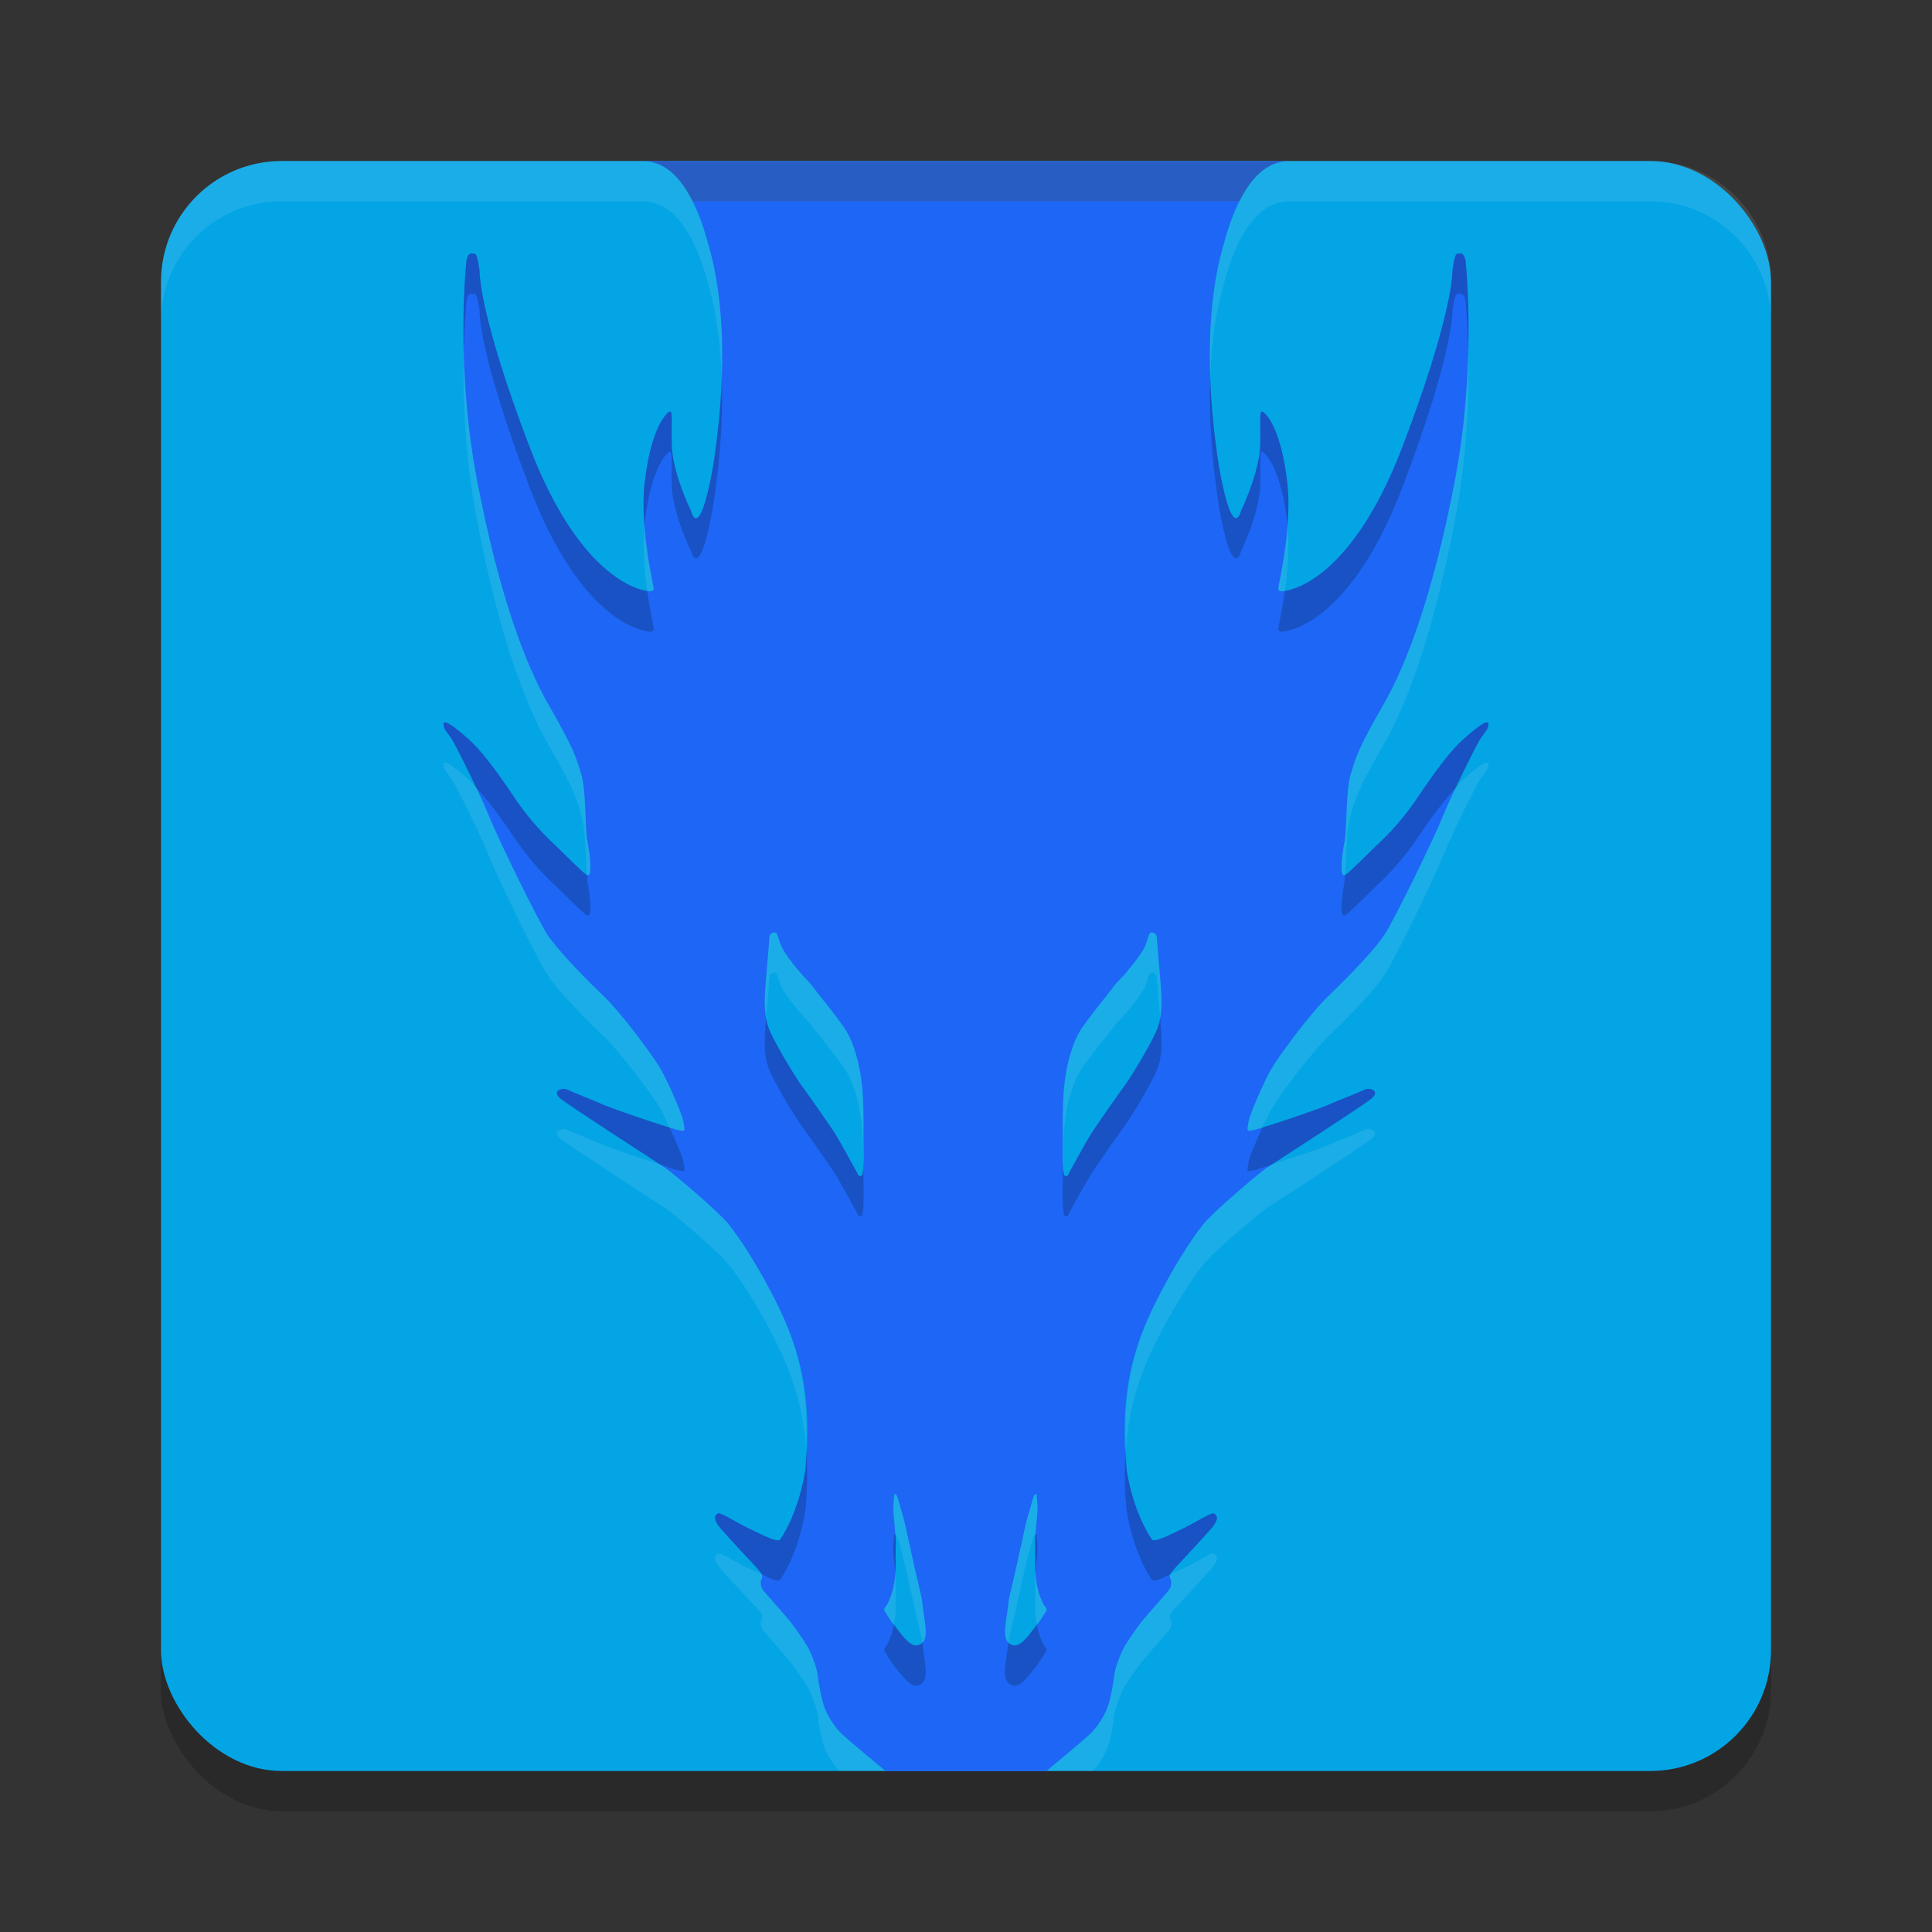 <svg xmlns="http://www.w3.org/2000/svg" width="48" height="48" version="1">
 <rect width="100%" height="100%" fill="#333333" stroke="none"/>
 <rect style="opacity:0.2" width="40" height="40" x="4" y="5" rx="3" ry="3"/>
 <rect style="fill:#04a5e5" width="40" height="40" x="4" y="4" rx="3" ry="3"/>
 <path style="fill:#1e66f5" d="m 15.965,4 c 1.103,0 1.52,1.662 1.65,2.131 0.13,0.465 0.607,2.2 0.1,5.459 -0.347,1.941 -0.547,1.105 -0.547,1.105 0,0 -0.464,-0.948 -0.479,-1.658 -0.003,-0.176 0,-0.322 0,-0.439 0.004,-0.351 0.004,-0.443 -0.115,-0.326 -0.157,0.157 -0.432,0.612 -0.559,1.732 -0.131,1.117 0.227,2.548 0.227,2.617 0,0.07 -0.057,0.084 -0.188,0.059 -0.13,-0.029 -1.628,-0.256 -2.9,-3.584 -1.268,-3.328 -1.238,-4.35 -1.238,-4.35 0,-2e-7 -0.045,-0.425 -0.115,-0.439 -0.071,-0.015 -0.19,-0.058 -0.217,0.213 -0.029,0.271 -0.259,2.661 0.273,5.439 0.534,2.775 1.182,4.533 1.789,5.58 0.604,1.051 0.664,1.264 0.795,1.699 0.13,0.439 0.085,1.318 0.156,1.688 0.056,0.275 0.091,0.626 0.057,0.766 -0.011,0.048 -0.033,0.07 -0.086,0.041 -0.089,-0.051 -0.66,-0.623 -0.746,-0.707 -0.089,-0.084 -0.596,-0.535 -1.055,-1.23 -0.462,-0.692 -0.84,-1.179 -1.127,-1.432 -0.19,-0.172 -0.604,-0.524 -0.619,-0.385 -0.015,0.143 0.112,0.232 0.213,0.4 0.101,0.168 0.607,1.145 0.898,1.855 0.287,0.707 1.237,2.633 1.469,2.988 0.231,0.351 0.839,0.992 1.357,1.486 0.518,0.494 1.284,1.555 1.459,1.855 0.172,0.297 0.533,1.118 0.562,1.305 0.037,0.249 0.071,0.252 -0.176,0.197 -0.242,-0.055 -1.527,-0.498 -1.785,-0.607 -0.223,-0.099 -0.709,-0.29 -0.951,-0.396 -0.093,-0.04 -0.381,0.041 -0.135,0.238 0.246,0.198 2.425,1.6 2.615,1.729 0.186,0.128 1.326,1.091 1.568,1.402 0.246,0.311 0.739,1.036 1.213,2.01 0.478,0.981 0.879,2.142 0.678,4.094 -0.183,1.098 -0.599,1.672 -0.617,1.705 -0.022,0.033 -0.065,0.038 -0.143,0.016 -0.186,-0.048 -0.578,-0.253 -0.738,-0.33 -0.202,-0.099 -0.608,-0.355 -0.664,-0.326 -0.059,0.029 -0.17,0.1 0.057,0.371 0.232,0.267 0.763,0.835 0.879,0.959 0.116,0.128 0.192,0.201 0.146,0.285 -0.041,0.084 -0.042,0.213 0.059,0.326 0.101,0.114 0.575,0.652 0.664,0.766 0.086,0.114 0.417,0.563 0.488,0.75 0.071,0.183 0.146,0.34 0.176,0.553 0.026,0.212 0.096,0.637 0.186,0.85 0.086,0.212 0.246,0.454 0.402,0.607 C 21.063,43.224 22,44 22,44 h 4 c 0,0 0.937,-0.776 1.098,-0.934 0.156,-0.154 0.317,-0.395 0.402,-0.607 0.089,-0.212 0.16,-0.637 0.186,-0.85 0.03,-0.212 0.105,-0.37 0.176,-0.553 0.071,-0.187 0.403,-0.636 0.488,-0.75 0.089,-0.114 0.563,-0.652 0.664,-0.766 0.101,-0.114 0.099,-0.242 0.059,-0.326 -0.045,-0.084 0.031,-0.157 0.146,-0.285 0.116,-0.124 0.647,-0.692 0.879,-0.959 0.227,-0.271 0.116,-0.342 0.057,-0.371 -0.056,-0.029 -0.462,0.227 -0.664,0.326 -0.16,0.077 -0.552,0.282 -0.738,0.33 -0.078,0.022 -0.118,0.017 -0.141,-0.016 -0.018,-0.033 -0.436,-0.607 -0.619,-1.705 -0.201,-1.951 0.2,-3.113 0.678,-4.094 0.474,-0.974 0.966,-1.699 1.213,-2.01 0.242,-0.311 1.382,-1.274 1.568,-1.402 0.19,-0.128 2.369,-1.531 2.615,-1.729 0.246,-0.198 -0.042,-0.279 -0.135,-0.238 -0.242,0.106 -0.728,0.298 -0.951,0.396 -0.258,0.11 -1.543,0.553 -1.785,0.607 -0.246,0.055 -0.213,0.052 -0.176,-0.197 0.03,-0.187 0.391,-1.008 0.562,-1.305 0.175,-0.3 0.941,-1.361 1.459,-1.855 0.518,-0.494 1.127,-1.135 1.357,-1.486 0.232,-0.355 1.182,-2.282 1.469,-2.988 0.291,-0.71 0.798,-1.687 0.898,-1.855 0.101,-0.168 0.227,-0.258 0.213,-0.4 -0.015,-0.139 -0.429,0.213 -0.619,0.385 -0.287,0.253 -0.665,0.74 -1.127,1.432 -0.459,0.696 -0.965,1.146 -1.055,1.23 -0.086,0.084 -0.657,0.656 -0.746,0.707 -0.053,0.029 -0.075,0.007 -0.086,-0.041 -0.034,-0.139 0.001,-0.491 0.057,-0.766 0.071,-0.37 0.026,-1.248 0.156,-1.688 0.131,-0.436 0.19,-0.648 0.795,-1.699 0.607,-1.047 1.255,-2.805 1.789,-5.58 0.533,-2.779 0.303,-5.169 0.273,-5.439 -0.026,-0.271 -0.146,-0.228 -0.217,-0.213 -0.07,0.015 -0.115,0.439 -0.115,0.439 0,0 0.029,1.021 -1.238,4.35 -1.272,3.328 -2.77,3.555 -2.9,3.584 -0.131,0.026 -0.188,0.011 -0.188,-0.059 0,-0.07 0.357,-1.5 0.227,-2.617 -0.127,-1.12 -0.402,-1.575 -0.559,-1.732 -0.119,-0.117 -0.119,-0.025 -0.115,0.326 0,0.117 0.003,0.264 0,0.439 -0.015,0.71 -0.479,1.658 -0.479,1.658 0,1e-6 -0.2,0.835 -0.547,-1.105 C 29.778,8.331 30.255,6.596 30.385,6.131 30.515,5.662 30.932,4 32.035,4 Z m 3.305,19.17 c 0.047,0.014 0.074,0.181 0.143,0.34 0.086,0.205 0.476,0.677 0.627,0.828 0.097,0.094 0.175,0.206 0.258,0.314 0.213,0.267 0.429,0.533 0.627,0.811 0.126,0.169 0.221,0.365 0.289,0.566 0.27,0.775 0.24,1.539 0.24,2.35 0,0.126 0.026,0.838 -0.061,0.838 -0.09,0 -0.05,3.84e-4 -0.115,-0.111 -0.061,-0.115 -0.426,-0.778 -0.562,-0.99 C 20.578,27.903 20.02,27.11 19.873,26.912 19.736,26.714 19.317,26.033 19.133,25.629 19.028,25.395 19,25.145 19,24.9 c 0,-0.191 0.015,-0.382 0.029,-0.559 0.029,-0.36 0.061,-0.664 0.086,-1.053 0.007,-0.112 0.119,-0.134 0.154,-0.119 z m 9.318,0 c 0.036,-0.014 0.147,0.007 0.154,0.119 0.025,0.389 0.057,0.692 0.086,1.053 0.014,0.177 0.029,0.368 0.029,0.559 0,0.245 -0.028,0.494 -0.133,0.729 -0.184,0.404 -0.603,1.085 -0.74,1.283 -0.147,0.198 -0.705,0.991 -0.842,1.203 -0.137,0.213 -0.502,0.875 -0.562,0.99 -0.065,0.112 -0.025,0.111 -0.115,0.111 -0.086,0 -0.061,-0.712 -0.061,-0.838 0,-0.811 -0.03,-1.575 0.24,-2.35 0.068,-0.202 0.163,-0.397 0.289,-0.566 0.198,-0.277 0.414,-0.544 0.627,-0.811 0.083,-0.108 0.162,-0.221 0.26,-0.314 0.151,-0.151 0.54,-0.623 0.627,-0.828 0.068,-0.159 0.093,-0.325 0.141,-0.34 z m -6.371,13.951 c 0.005,-0.004 0.015,4.54e-4 0.035,0.006 0.036,0.014 0.07,0.152 0.088,0.213 0.018,0.065 0.117,0.404 0.143,0.516 0.043,0.187 0.165,0.753 0.209,0.947 0.054,0.263 0.206,0.872 0.213,0.93 0.054,0.551 0.187,0.933 0,1.092 -0.187,0.155 -0.357,-0.049 -0.447,-0.143 -0.086,-0.094 -0.331,-0.397 -0.406,-0.541 -0.044,-0.083 -0.084,-0.105 -0.084,-0.152 0,-0.043 0.059,-0.1 0.059,-0.1 0.202,-0.357 0.234,-0.797 0.227,-1.035 -0.004,-0.094 0,-0.202 0,-0.311 0.003,-0.166 0.005,-0.324 -0.006,-0.41 -0.018,-0.144 -0.036,-0.439 -0.051,-0.572 -0.014,-0.13 0.018,-0.339 0.018,-0.393 0,-0.029 -0.001,-0.043 0.004,-0.047 z m 3.535,0 c 0.005,0.004 0.004,0.018 0.004,0.047 0,0.054 0.034,0.263 0.02,0.393 -0.015,0.133 -0.035,0.428 -0.053,0.572 -0.01,0.086 -0.009,0.244 -0.006,0.41 0,0.108 0.004,0.217 0,0.311 -0.007,0.238 0.025,0.678 0.227,1.035 0,0 0.059,0.056 0.059,0.1 0,0.047 -0.04,0.069 -0.084,0.152 -0.076,0.144 -0.32,0.447 -0.406,0.541 -0.09,0.094 -0.26,0.298 -0.447,0.143 -0.187,-0.159 -0.054,-0.54 0,-1.092 0.007,-0.058 0.159,-0.667 0.213,-0.93 0.044,-0.195 0.166,-0.76 0.209,-0.947 0.026,-0.112 0.127,-0.451 0.145,-0.516 0.018,-0.061 0.05,-0.198 0.086,-0.213 0.02,-0.005 0.03,-0.01 0.035,-0.006 z"/>
 <path style="opacity:0.1;fill:#eff1f5" d="M 7,4 C 5.338,4 4,5.338 4,7 V 8 C 4,6.338 5.338,5 7,5 h 34 c 1.662,0 3,1.338 3,3 V 7 C 44,5.338 42.662,4 41,4 Z"/>
 <path style="opacity:0.2" d="M 15.965 4 C 16.559 4 16.943 4.482 17.201 5 L 30.799 5 C 31.057 4.482 31.441 4 32.035 4 L 15.965 4 z M 11.676 6.307 C 11.634 6.328 11.597 6.384 11.584 6.52 C 11.568 6.669 11.502 7.497 11.525 8.646 C 11.543 8.068 11.573 7.618 11.584 7.52 C 11.61 7.249 11.73 7.292 11.801 7.307 C 11.871 7.321 11.916 7.746 11.916 7.746 C 11.916 7.746 11.887 8.768 13.154 12.096 C 14.426 15.424 15.925 15.65 16.055 15.68 C 16.186 15.705 16.242 15.691 16.242 15.621 C 16.242 15.586 16.152 15.197 16.078 14.68 C 16.068 14.678 16.065 14.682 16.055 14.68 C 15.925 14.65 14.426 14.424 13.154 11.096 C 11.887 7.768 11.916 6.746 11.916 6.746 C 11.916 6.746 11.871 6.321 11.801 6.307 C 11.765 6.299 11.718 6.285 11.676 6.307 z M 36.199 6.307 C 36.129 6.321 36.084 6.746 36.084 6.746 C 36.084 6.746 36.113 7.768 34.846 11.096 C 33.574 14.424 32.075 14.65 31.945 14.68 C 31.935 14.682 31.932 14.678 31.922 14.68 C 31.848 15.197 31.758 15.586 31.758 15.621 C 31.758 15.691 31.814 15.705 31.945 15.68 C 32.075 15.65 33.574 15.424 34.846 12.096 C 36.113 8.768 36.084 7.746 36.084 7.746 C 36.084 7.746 36.129 7.321 36.199 7.307 C 36.27 7.292 36.39 7.249 36.416 7.52 C 36.427 7.618 36.457 8.068 36.475 8.646 C 36.498 7.497 36.432 6.669 36.416 6.52 C 36.39 6.249 36.27 6.292 36.199 6.307 z M 17.932 9.371 C 17.909 10.014 17.846 10.749 17.715 11.59 C 17.368 13.53 17.168 12.695 17.168 12.695 C 17.168 12.695 16.704 11.747 16.689 11.037 C 16.686 10.861 16.689 10.715 16.689 10.598 C 16.694 10.246 16.694 10.154 16.574 10.271 C 16.417 10.429 16.142 10.884 16.016 12.004 C 15.976 12.344 15.987 12.705 16.014 13.057 C 16.015 13.04 16.014 13.021 16.016 13.004 C 16.142 11.884 16.417 11.429 16.574 11.271 C 16.694 11.154 16.694 11.246 16.689 11.598 C 16.689 11.715 16.686 11.861 16.689 12.037 C 16.704 12.747 17.168 13.695 17.168 13.695 C 17.168 13.695 17.368 14.53 17.715 12.59 C 17.921 11.268 17.961 10.209 17.932 9.371 z M 30.068 9.371 C 30.039 10.209 30.079 11.268 30.285 12.59 C 30.632 14.53 30.832 13.695 30.832 13.695 C 30.832 13.695 31.296 12.747 31.311 12.037 C 31.314 11.861 31.311 11.715 31.311 11.598 C 31.306 11.246 31.306 11.154 31.426 11.271 C 31.583 11.429 31.858 11.884 31.984 13.004 C 31.986 13.021 31.985 13.04 31.986 13.057 C 32.013 12.705 32.024 12.344 31.984 12.004 C 31.858 10.884 31.583 10.429 31.426 10.271 C 31.306 10.154 31.306 10.246 31.311 10.598 C 31.311 10.715 31.314 10.861 31.311 11.037 C 31.296 11.747 30.832 12.695 30.832 12.695 C 30.832 12.695 30.632 13.53 30.285 11.59 C 30.154 10.749 30.091 10.014 30.068 9.371 z M 11.098 17.955 C 11.054 17.939 11.025 17.944 11.021 17.979 C 11.007 18.121 11.133 18.21 11.234 18.379 C 11.305 18.498 11.569 19.022 11.826 19.568 C 12.087 19.844 12.391 20.232 12.768 20.795 C 13.226 21.491 13.733 21.941 13.822 22.025 C 13.908 22.11 14.479 22.681 14.568 22.732 C 14.621 22.762 14.643 22.739 14.654 22.691 C 14.688 22.552 14.653 22.2 14.598 21.926 C 14.589 21.883 14.59 21.79 14.584 21.734 C 14.578 21.732 14.575 21.736 14.568 21.732 C 14.479 21.681 13.908 21.11 13.822 21.025 C 13.733 20.941 13.226 20.491 12.768 19.795 C 12.305 19.103 11.928 18.616 11.641 18.363 C 11.498 18.234 11.229 18.003 11.098 17.955 z M 36.902 17.955 C 36.771 18.003 36.502 18.234 36.359 18.363 C 36.072 18.616 35.695 19.103 35.232 19.795 C 34.774 20.491 34.267 20.941 34.178 21.025 C 34.092 21.11 33.521 21.681 33.432 21.732 C 33.425 21.736 33.422 21.732 33.416 21.734 C 33.41 21.79 33.411 21.883 33.402 21.926 C 33.347 22.2 33.312 22.552 33.346 22.691 C 33.357 22.739 33.379 22.762 33.432 22.732 C 33.521 22.681 34.092 22.11 34.178 22.025 C 34.267 21.941 34.774 21.491 35.232 20.795 C 35.609 20.232 35.913 19.844 36.174 19.568 C 36.431 19.022 36.695 18.498 36.766 18.379 C 36.867 18.21 36.993 18.121 36.979 17.979 C 36.975 17.944 36.946 17.939 36.902 17.955 z M 19.033 25.291 C 19.032 25.308 19.031 25.324 19.029 25.342 C 19.015 25.518 19 25.709 19 25.9 C 19 26.145 19.028 26.395 19.133 26.629 C 19.317 27.033 19.736 27.714 19.873 27.912 C 20.02 28.11 20.578 28.903 20.715 29.115 C 20.852 29.328 21.216 29.99 21.277 30.105 C 21.342 30.217 21.302 30.217 21.393 30.217 C 21.479 30.217 21.453 29.505 21.453 29.379 C 21.453 29.244 21.447 29.117 21.447 28.984 C 21.439 29.111 21.424 29.217 21.393 29.217 C 21.302 29.217 21.342 29.217 21.277 29.105 C 21.216 28.99 20.852 28.328 20.715 28.115 C 20.578 27.903 20.02 27.11 19.873 26.912 C 19.736 26.714 19.317 26.033 19.133 25.629 C 19.083 25.519 19.054 25.406 19.033 25.291 z M 28.824 25.291 C 28.804 25.406 28.774 25.519 28.725 25.629 C 28.541 26.033 28.122 26.714 27.984 26.912 C 27.837 27.11 27.28 27.903 27.143 28.115 C 27.006 28.328 26.641 28.99 26.58 29.105 C 26.515 29.217 26.555 29.217 26.465 29.217 C 26.433 29.217 26.418 29.111 26.41 28.984 C 26.41 29.117 26.404 29.244 26.404 29.379 C 26.404 29.505 26.378 30.217 26.465 30.217 C 26.555 30.217 26.515 30.217 26.58 30.105 C 26.641 29.99 27.006 29.328 27.143 29.115 C 27.28 28.903 27.837 28.11 27.984 27.912 C 28.122 27.714 28.541 27.033 28.725 26.629 C 28.829 26.395 28.857 26.145 28.857 25.9 C 28.857 25.709 28.843 25.518 28.828 25.342 C 28.827 25.324 28.826 25.308 28.824 25.291 z M 14.068 27.062 C 13.975 27.022 13.687 27.103 13.934 27.301 C 14.165 27.487 16.003 28.67 16.393 28.926 C 16.534 28.971 16.749 29.054 16.805 29.066 C 17.051 29.121 17.018 29.118 16.98 28.869 C 16.96 28.742 16.794 28.357 16.631 28.008 C 16.247 27.896 15.252 27.558 15.02 27.459 C 14.796 27.36 14.311 27.169 14.068 27.062 z M 33.932 27.062 C 33.689 27.169 33.204 27.36 32.98 27.459 C 32.748 27.558 31.753 27.896 31.369 28.008 C 31.206 28.357 31.04 28.742 31.02 28.869 C 30.982 29.118 30.949 29.121 31.195 29.066 C 31.251 29.054 31.466 28.971 31.607 28.926 C 31.997 28.67 33.835 27.487 34.066 27.301 C 34.313 27.103 34.025 27.022 33.932 27.062 z M 20.027 35.984 C 20.019 36.171 20.029 36.332 20.008 36.535 C 19.825 37.634 19.409 38.207 19.391 38.24 C 19.368 38.273 19.326 38.278 19.248 38.256 C 19.062 38.208 18.67 38.003 18.51 37.926 C 18.308 37.827 17.902 37.57 17.846 37.6 C 17.786 37.629 17.675 37.7 17.902 37.971 C 18.134 38.238 18.665 38.805 18.781 38.93 C 18.848 39.004 18.891 39.058 18.916 39.107 C 19.043 39.167 19.164 39.234 19.248 39.256 C 19.326 39.278 19.368 39.273 19.391 39.24 C 19.409 39.207 19.825 38.634 20.008 37.535 C 20.069 36.945 20.062 36.447 20.027 35.984 z M 27.973 35.984 C 27.938 36.447 27.931 36.945 27.992 37.535 C 28.175 38.634 28.593 39.207 28.611 39.24 C 28.634 39.273 28.674 39.278 28.752 39.256 C 28.836 39.234 28.957 39.167 29.084 39.107 C 29.109 39.058 29.152 39.004 29.219 38.93 C 29.335 38.805 29.866 38.238 30.098 37.971 C 30.325 37.7 30.214 37.629 30.154 37.6 C 30.098 37.57 29.692 37.827 29.49 37.926 C 29.33 38.003 28.938 38.208 28.752 38.256 C 28.674 38.278 28.634 38.273 28.611 38.24 C 28.593 38.207 28.175 37.634 27.992 36.535 C 27.971 36.332 27.981 36.171 27.973 35.984 z M 22.217 38.121 C 22.212 38.125 22.213 38.139 22.213 38.168 C 22.213 38.222 22.181 38.431 22.195 38.561 C 22.208 38.672 22.223 38.886 22.238 39.041 C 22.241 38.98 22.253 38.901 22.252 38.854 C 22.248 38.76 22.252 38.651 22.252 38.543 C 22.255 38.377 22.257 38.219 22.246 38.133 C 22.246 38.131 22.246 38.127 22.246 38.125 C 22.232 38.121 22.221 38.118 22.217 38.121 z M 25.752 38.121 C 25.748 38.118 25.737 38.121 25.723 38.125 C 25.722 38.127 25.723 38.131 25.723 38.133 C 25.712 38.219 25.714 38.377 25.717 38.543 C 25.717 38.651 25.72 38.76 25.717 38.854 C 25.715 38.901 25.728 38.981 25.73 39.043 C 25.746 38.888 25.763 38.673 25.775 38.561 C 25.79 38.431 25.756 38.222 25.756 38.168 C 25.756 38.139 25.757 38.125 25.752 38.121 z M 22.211 40.354 C 22.178 40.53 22.121 40.719 22.025 40.889 C 22.025 40.889 21.967 40.945 21.967 40.988 C 21.967 41.035 22.007 41.058 22.051 41.141 C 22.126 41.285 22.371 41.588 22.457 41.682 C 22.547 41.775 22.717 41.979 22.904 41.824 C 23.082 41.674 22.972 41.311 22.914 40.807 C 22.909 40.811 22.909 40.82 22.904 40.824 C 22.717 40.979 22.547 40.775 22.457 40.682 C 22.405 40.625 22.307 40.482 22.211 40.354 z M 25.758 40.354 C 25.662 40.482 25.564 40.625 25.512 40.682 C 25.422 40.775 25.251 40.979 25.064 40.824 C 25.059 40.82 25.059 40.811 25.055 40.807 C 24.996 41.311 24.887 41.674 25.064 41.824 C 25.251 41.979 25.422 41.775 25.512 41.682 C 25.598 41.588 25.842 41.285 25.918 41.141 C 25.962 41.058 26.002 41.035 26.002 40.988 C 26.002 40.945 25.943 40.889 25.943 40.889 C 25.847 40.719 25.791 40.53 25.758 40.354 z"/>
 <path style="opacity:0.1;fill:#eff1f5" d="M 15.965 5 C 17.068 5 17.485 6.662 17.615 7.131 C 17.693 7.407 17.889 8.144 17.932 9.371 C 17.997 7.524 17.712 6.476 17.615 6.131 C 17.555 5.915 17.423 5.444 17.201 5 L 15.965 5 z M 30.799 5 C 30.577 5.444 30.445 5.915 30.385 6.131 C 30.288 6.476 30.003 7.524 30.068 9.371 C 30.111 8.144 30.307 7.407 30.385 7.131 C 30.515 6.662 30.932 5 32.035 5 L 30.799 5 z M 11.525 8.646 C 11.495 9.654 11.519 11.193 11.857 12.959 C 12.391 15.734 13.039 17.492 13.646 18.539 C 14.251 19.59 14.311 19.803 14.441 20.238 C 14.556 20.626 14.542 21.314 14.584 21.734 C 14.623 21.748 14.645 21.733 14.654 21.691 C 14.688 21.552 14.653 21.2 14.598 20.926 C 14.527 20.556 14.572 19.678 14.441 19.238 C 14.311 18.803 14.251 18.59 13.646 17.539 C 13.039 16.492 12.391 14.734 11.857 11.959 C 11.619 10.714 11.544 9.58 11.525 8.646 z M 36.475 8.646 C 36.456 9.58 36.381 10.714 36.143 11.959 C 35.609 14.734 34.961 16.492 34.354 17.539 C 33.749 18.59 33.689 18.803 33.559 19.238 C 33.428 19.678 33.473 20.556 33.402 20.926 C 33.347 21.2 33.312 21.552 33.346 21.691 C 33.355 21.733 33.377 21.748 33.416 21.734 C 33.458 21.314 33.444 20.626 33.559 20.238 C 33.689 19.803 33.749 19.59 34.354 18.539 C 34.961 17.492 35.609 15.734 36.143 12.959 C 36.481 11.193 36.505 9.654 36.475 8.646 z M 16.014 13.057 C 15.958 13.594 16.009 14.193 16.078 14.68 C 16.187 14.697 16.242 14.685 16.242 14.621 C 16.242 14.573 16.075 13.858 16.014 13.057 z M 31.986 13.057 C 31.925 13.858 31.758 14.573 31.758 14.621 C 31.758 14.685 31.813 14.697 31.922 14.68 C 31.991 14.193 32.042 13.594 31.986 13.057 z M 11.098 18.955 C 11.054 18.939 11.025 18.944 11.021 18.979 C 11.007 19.121 11.133 19.21 11.234 19.379 C 11.335 19.547 11.842 20.524 12.133 21.234 C 12.42 21.941 13.37 23.868 13.602 24.223 C 13.832 24.574 14.441 25.215 14.959 25.709 C 15.477 26.203 16.243 27.264 16.418 27.564 C 16.473 27.659 16.554 27.844 16.631 28.008 C 16.672 28.02 16.781 28.061 16.805 28.066 C 17.051 28.121 17.018 28.118 16.98 27.869 C 16.951 27.682 16.59 26.861 16.418 26.564 C 16.243 26.264 15.477 25.203 14.959 24.709 C 14.441 24.215 13.832 23.574 13.602 23.223 C 13.37 22.868 12.42 20.941 12.133 20.234 C 12.047 20.025 11.933 19.796 11.826 19.568 C 11.766 19.505 11.694 19.41 11.641 19.363 C 11.498 19.234 11.229 19.003 11.098 18.955 z M 36.902 18.955 C 36.771 19.003 36.502 19.234 36.359 19.363 C 36.306 19.41 36.234 19.505 36.174 19.568 C 36.067 19.796 35.953 20.025 35.867 20.234 C 35.58 20.941 34.63 22.868 34.398 23.223 C 34.168 23.574 33.559 24.215 33.041 24.709 C 32.523 25.203 31.757 26.264 31.582 26.564 C 31.41 26.861 31.049 27.682 31.02 27.869 C 30.982 28.118 30.949 28.121 31.195 28.066 C 31.219 28.061 31.328 28.02 31.369 28.008 C 31.446 27.844 31.527 27.659 31.582 27.564 C 31.757 27.264 32.523 26.203 33.041 25.709 C 33.559 25.215 34.168 24.574 34.398 24.223 C 34.63 23.868 35.58 21.941 35.867 21.234 C 36.158 20.524 36.665 19.547 36.766 19.379 C 36.867 19.21 36.993 19.121 36.979 18.979 C 36.975 18.944 36.946 18.939 36.902 18.955 z M 19.27 23.17 C 19.234 23.156 19.122 23.177 19.115 23.289 C 19.09 23.678 19.058 23.981 19.029 24.342 C 19.015 24.518 19 24.709 19 24.9 C 19 25.03 19.01 25.162 19.033 25.291 C 19.061 24.953 19.091 24.659 19.115 24.289 C 19.122 24.177 19.234 24.156 19.27 24.17 C 19.317 24.184 19.344 24.351 19.412 24.51 C 19.499 24.715 19.888 25.187 20.039 25.338 C 20.136 25.432 20.214 25.544 20.297 25.652 C 20.51 25.919 20.726 26.185 20.924 26.463 C 21.05 26.632 21.144 26.827 21.213 27.029 C 21.438 27.675 21.448 28.32 21.447 28.984 C 21.462 28.764 21.453 28.459 21.453 28.379 C 21.453 27.568 21.483 26.804 21.213 26.029 C 21.144 25.827 21.05 25.632 20.924 25.463 C 20.726 25.185 20.51 24.919 20.297 24.652 C 20.214 24.544 20.136 24.432 20.039 24.338 C 19.888 24.187 19.499 23.715 19.412 23.51 C 19.344 23.351 19.317 23.184 19.27 23.17 z M 28.588 23.17 C 28.541 23.184 28.516 23.351 28.447 23.51 C 28.361 23.715 27.972 24.187 27.82 24.338 C 27.723 24.432 27.643 24.544 27.561 24.652 C 27.348 24.919 27.132 25.185 26.934 25.463 C 26.807 25.632 26.713 25.827 26.645 26.029 C 26.374 26.804 26.404 27.568 26.404 28.379 C 26.404 28.459 26.396 28.764 26.41 28.984 C 26.409 28.32 26.419 27.675 26.645 27.029 C 26.713 26.827 26.807 26.632 26.934 26.463 C 27.132 26.185 27.348 25.919 27.561 25.652 C 27.643 25.544 27.723 25.432 27.82 25.338 C 27.972 25.187 28.361 24.715 28.447 24.51 C 28.516 24.351 28.541 24.184 28.588 24.17 C 28.624 24.156 28.735 24.177 28.742 24.289 C 28.766 24.659 28.796 24.953 28.824 25.291 C 28.847 25.162 28.857 25.03 28.857 24.9 C 28.857 24.709 28.843 24.518 28.828 24.342 C 28.799 23.981 28.767 23.678 28.742 23.289 C 28.735 23.177 28.624 23.156 28.588 23.17 z M 14.068 28.062 C 13.975 28.022 13.687 28.103 13.934 28.301 C 14.179 28.498 16.359 29.901 16.549 30.029 C 16.735 30.157 17.875 31.12 18.117 31.432 C 18.364 31.743 18.856 32.467 19.33 33.441 C 19.663 34.126 19.947 34.917 20.027 35.984 C 20.101 34.377 19.758 33.321 19.33 32.441 C 18.856 31.467 18.364 30.743 18.117 30.432 C 17.875 30.12 16.735 29.157 16.549 29.029 C 16.537 29.022 16.417 28.942 16.393 28.926 C 15.921 28.775 15.218 28.543 15.02 28.459 C 14.796 28.36 14.311 28.169 14.068 28.062 z M 33.932 28.062 C 33.689 28.169 33.204 28.36 32.98 28.459 C 32.782 28.543 32.079 28.775 31.607 28.926 C 31.583 28.942 31.463 29.022 31.451 29.029 C 31.265 29.157 30.125 30.12 29.883 30.432 C 29.636 30.743 29.144 31.467 28.67 32.441 C 28.242 33.321 27.899 34.377 27.973 35.984 C 28.053 34.917 28.337 34.126 28.67 33.441 C 29.144 32.467 29.636 31.743 29.883 31.432 C 30.125 31.12 31.265 30.157 31.451 30.029 C 31.641 29.901 33.821 28.498 34.066 28.301 C 34.313 28.103 34.025 28.022 33.932 28.062 z M 22.217 37.121 C 22.212 37.125 22.213 37.139 22.213 37.168 C 22.213 37.222 22.181 37.431 22.195 37.561 C 22.21 37.692 22.228 37.979 22.246 38.125 C 22.249 38.126 22.249 38.126 22.252 38.127 C 22.288 38.141 22.322 38.279 22.34 38.34 C 22.358 38.405 22.457 38.744 22.482 38.855 C 22.525 39.043 22.648 39.608 22.691 39.803 C 22.745 40.066 22.897 40.675 22.904 40.732 C 22.907 40.762 22.911 40.778 22.914 40.807 C 23.079 40.64 22.957 40.269 22.904 39.732 C 22.897 39.675 22.745 39.066 22.691 38.803 C 22.648 38.608 22.525 38.043 22.482 37.855 C 22.457 37.744 22.358 37.405 22.34 37.34 C 22.322 37.279 22.288 37.141 22.252 37.127 C 22.232 37.122 22.222 37.117 22.217 37.121 z M 25.752 37.121 C 25.747 37.117 25.737 37.122 25.717 37.127 C 25.681 37.141 25.649 37.279 25.631 37.34 C 25.613 37.405 25.512 37.744 25.486 37.855 C 25.443 38.043 25.321 38.608 25.277 38.803 C 25.223 39.066 25.071 39.675 25.064 39.732 C 25.012 40.269 24.889 40.64 25.055 40.807 C 25.058 40.778 25.062 40.762 25.064 40.732 C 25.071 40.675 25.223 40.066 25.277 39.803 C 25.321 39.608 25.443 39.043 25.486 38.855 C 25.512 38.744 25.613 38.405 25.631 38.34 C 25.649 38.279 25.681 38.141 25.717 38.127 C 25.72 38.126 25.72 38.126 25.723 38.125 C 25.74 37.979 25.761 37.692 25.775 37.561 C 25.79 37.431 25.756 37.222 25.756 37.168 C 25.756 37.139 25.757 37.125 25.752 37.121 z M 17.846 38.6 C 17.786 38.629 17.675 38.7 17.902 38.971 C 18.134 39.238 18.665 39.805 18.781 39.93 C 18.897 40.058 18.973 40.131 18.928 40.215 C 18.887 40.299 18.886 40.428 18.986 40.541 C 19.087 40.655 19.561 41.193 19.65 41.307 C 19.736 41.42 20.068 41.87 20.139 42.057 C 20.21 42.24 20.285 42.397 20.314 42.609 C 20.34 42.822 20.411 43.247 20.5 43.459 C 20.576 43.646 20.71 43.848 20.848 44 L 22 44 C 22 44 21.063 43.224 20.902 43.066 C 20.746 42.913 20.586 42.671 20.5 42.459 C 20.411 42.247 20.34 41.822 20.314 41.609 C 20.285 41.397 20.21 41.24 20.139 41.057 C 20.068 40.87 19.736 40.42 19.65 40.307 C 19.561 40.193 19.087 39.655 18.986 39.541 C 18.886 39.428 18.887 39.299 18.928 39.215 C 18.947 39.179 18.934 39.144 18.916 39.107 C 18.76 39.035 18.598 38.968 18.51 38.926 C 18.308 38.827 17.902 38.57 17.846 38.6 z M 30.154 38.6 C 30.098 38.57 29.692 38.827 29.49 38.926 C 29.402 38.968 29.24 39.035 29.084 39.107 C 29.066 39.144 29.053 39.179 29.072 39.215 C 29.113 39.299 29.114 39.428 29.014 39.541 C 28.913 39.655 28.439 40.193 28.35 40.307 C 28.264 40.42 27.932 40.87 27.861 41.057 C 27.79 41.24 27.715 41.397 27.686 41.609 C 27.66 41.822 27.59 42.247 27.5 42.459 C 27.414 42.671 27.254 42.913 27.098 43.066 C 26.937 43.224 26 44 26 44 L 27.152 44 C 27.29 43.848 27.424 43.646 27.5 43.459 C 27.59 43.247 27.66 42.822 27.686 42.609 C 27.715 42.397 27.79 42.24 27.861 42.057 C 27.932 41.87 28.264 41.42 28.35 41.307 C 28.439 41.193 28.913 40.655 29.014 40.541 C 29.114 40.428 29.113 40.299 29.072 40.215 C 29.027 40.131 29.103 40.058 29.219 39.93 C 29.335 39.805 29.866 39.238 30.098 38.971 C 30.325 38.7 30.214 38.629 30.154 38.6 z M 22.238 39.041 C 22.227 39.287 22.187 39.603 22.025 39.889 C 22.025 39.889 21.967 39.945 21.967 39.988 C 21.967 40.035 22.007 40.058 22.051 40.141 C 22.081 40.197 22.149 40.27 22.211 40.354 C 22.247 40.159 22.256 39.978 22.252 39.854 C 22.248 39.76 22.252 39.651 22.252 39.543 C 22.255 39.377 22.257 39.219 22.246 39.133 C 22.243 39.11 22.241 39.071 22.238 39.041 z M 25.73 39.043 C 25.728 39.072 25.725 39.11 25.723 39.133 C 25.712 39.219 25.714 39.377 25.717 39.543 C 25.717 39.651 25.72 39.76 25.717 39.854 C 25.713 39.978 25.721 40.159 25.758 40.354 C 25.82 40.27 25.888 40.197 25.918 40.141 C 25.962 40.058 26.002 40.035 26.002 39.988 C 26.002 39.945 25.943 39.889 25.943 39.889 C 25.782 39.603 25.741 39.289 25.73 39.043 z"/>
</svg>
